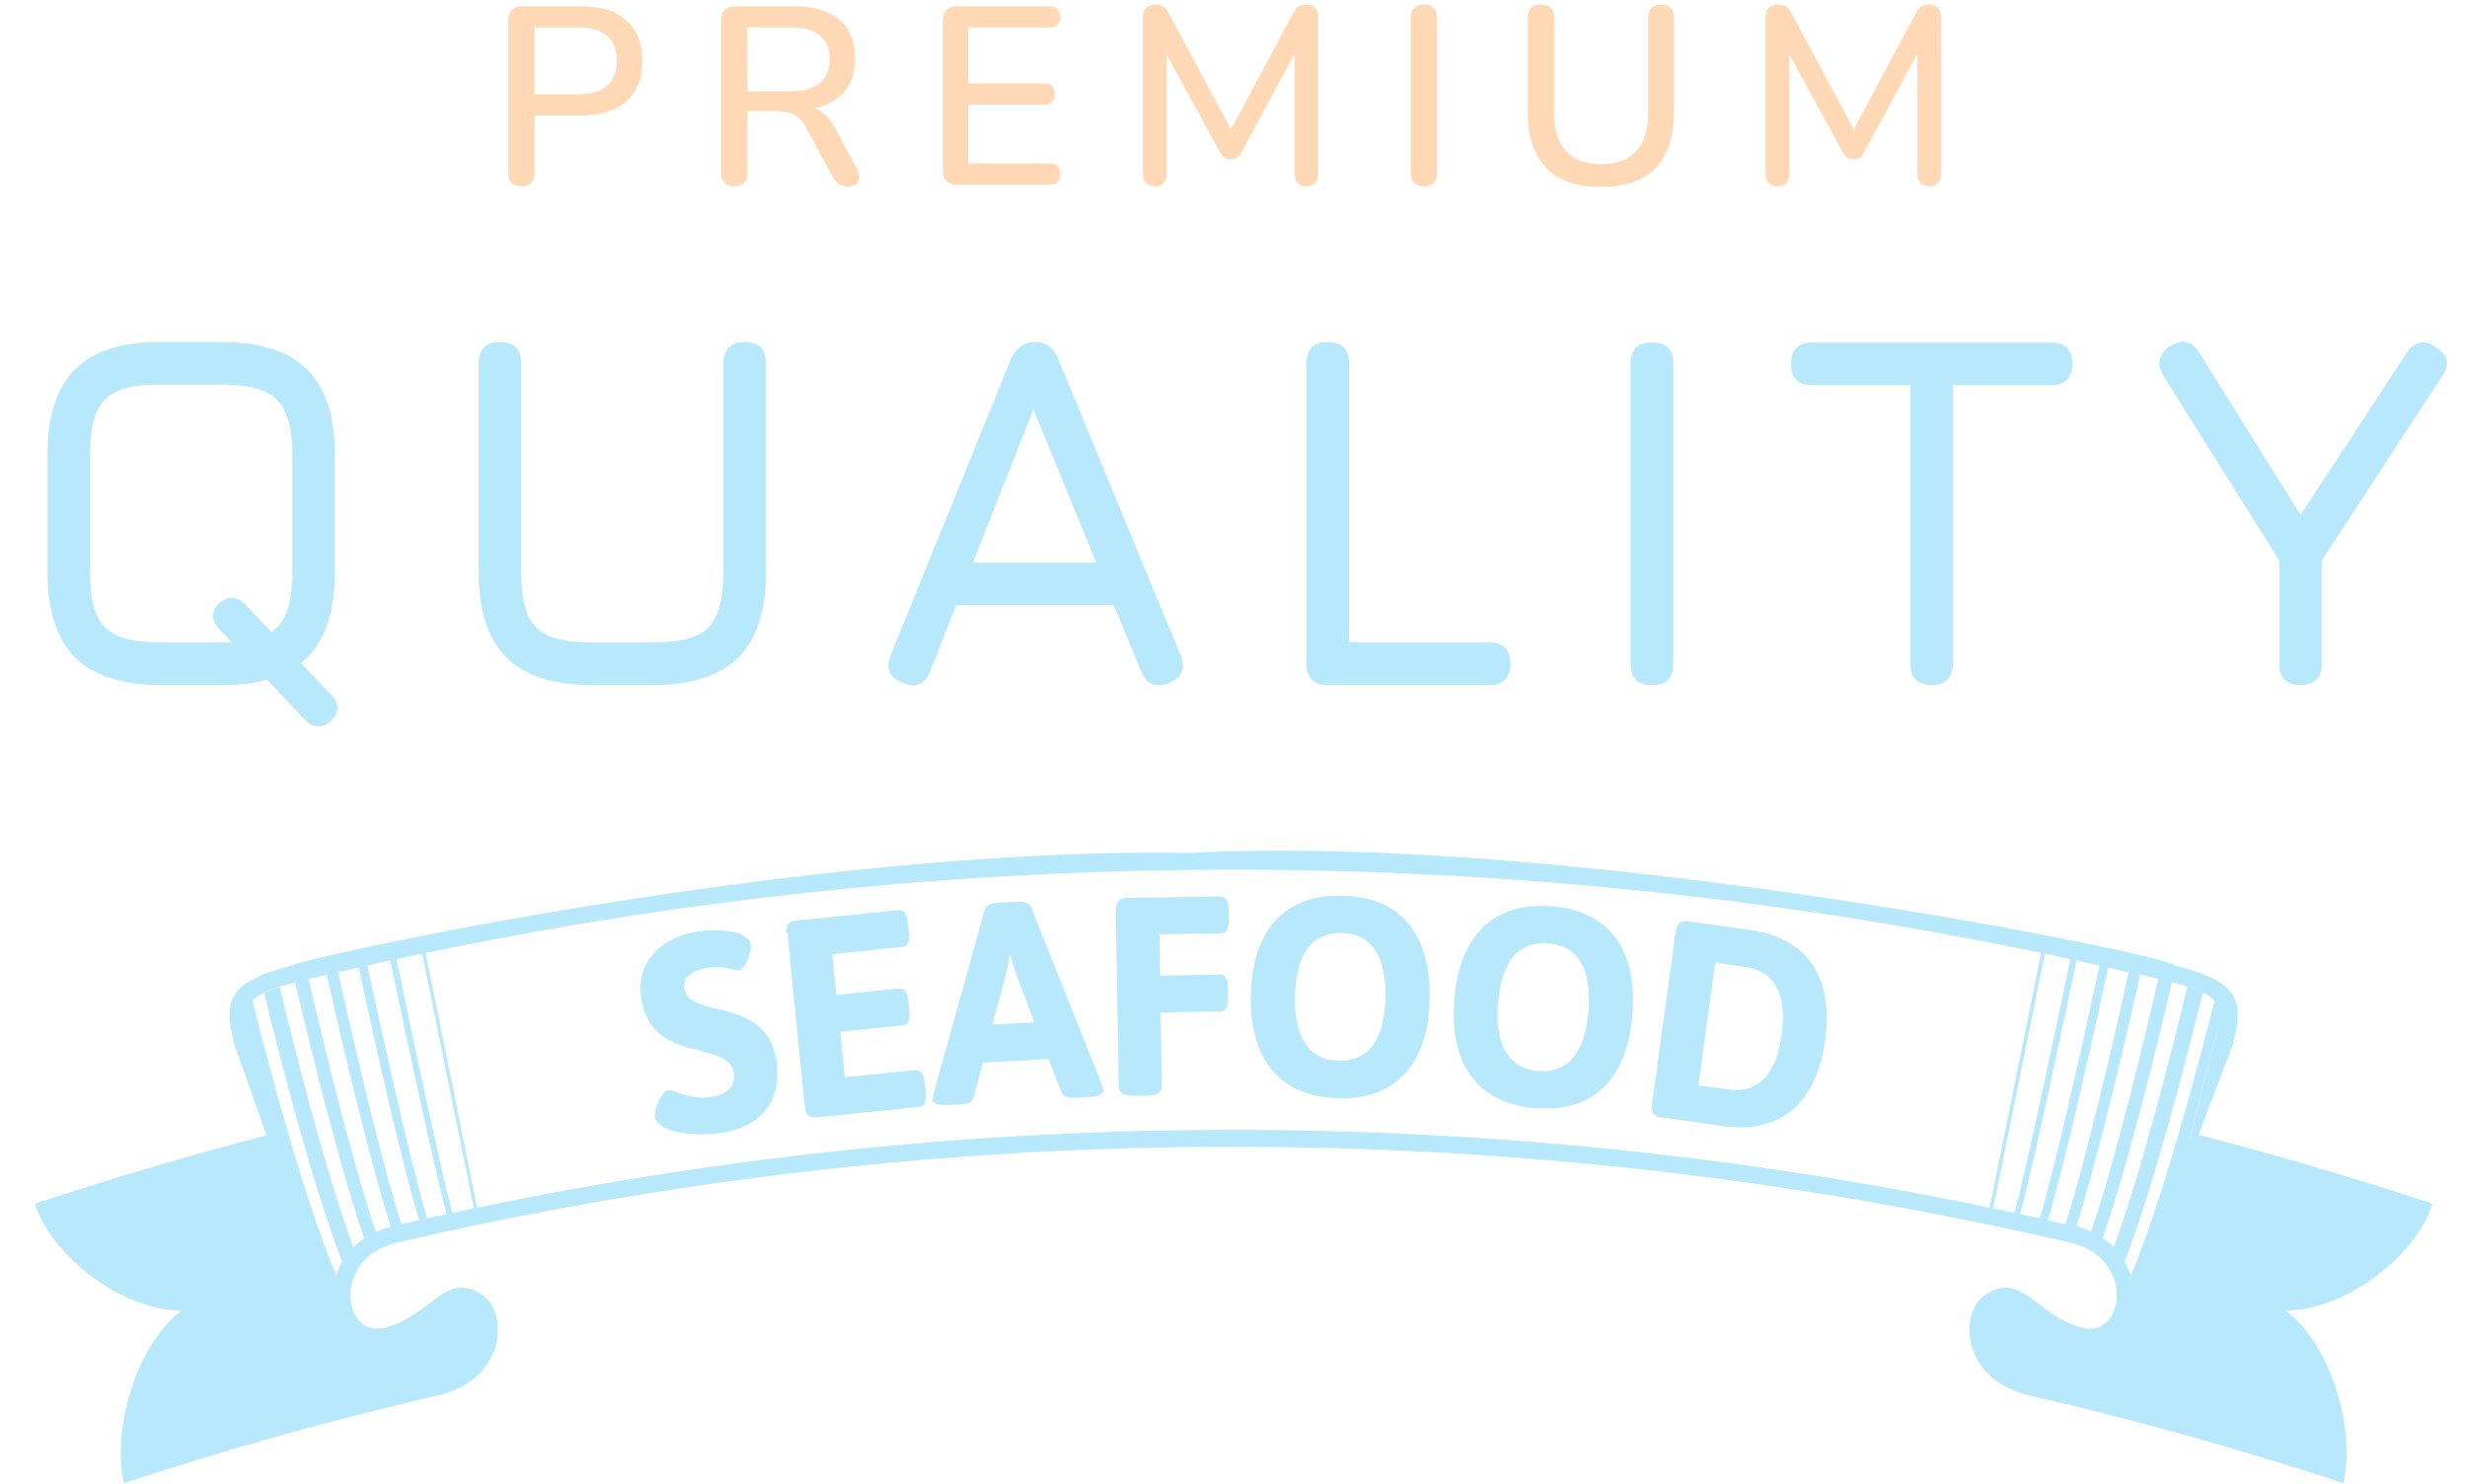 <svg width="236" height="142" viewBox="0 0 236 142" fill="none" xmlns="http://www.w3.org/2000/svg">
<path d="M218.65 125.396C224.256 125.348 231.012 120.373 232.7 115.161C225.288 112.709 217.83 110.52 210.324 108.568C211.403 105.712 212.482 102.832 213.584 99.976C214.64 95.882 214.475 93.954 208.002 92.359C208.189 91.526 150.747 79.649 113.734 81.601C76.744 80.982 27.91 91.883 28.027 92.359C21.577 93.954 21.389 95.882 22.445 99.976C23.453 102.856 24.485 105.736 25.494 108.616C18.058 110.567 10.67 112.733 3.328 115.161C5.04 120.373 11.772 125.348 17.378 125.396C12.898 128.728 10.693 137.058 11.866 141.89C21.764 138.629 31.756 135.844 41.842 133.512C48.433 132.012 48.715 125.562 46.041 123.825C42.476 121.587 41.256 125.967 36.752 127.038C32.788 128.014 31.709 120.373 37.925 118.898C62.976 113.066 88.496 110.02 114.039 109.734C142.232 109.425 170.449 112.471 198.103 118.898C204.319 120.373 203.217 128.014 199.276 127.038C194.773 125.967 193.553 121.587 189.988 123.825C187.314 125.538 187.572 132.012 194.186 133.512C204.272 135.844 214.264 138.629 224.163 141.89C225.359 137.082 223.131 128.752 218.65 125.396ZM209.479 108.901C210.253 105.759 211.051 102.641 211.848 99.499C212.083 98.571 212.271 97.833 212.317 97.215C212.271 97.833 212.106 98.571 211.872 99.499L209.503 108.901H209.479ZM212.224 96.405C212.294 96.643 212.294 96.929 212.294 97.238C212.294 96.929 212.294 96.667 212.224 96.405ZM202.208 119.302C202.208 119.302 202.302 119.421 202.372 119.469C201.762 118.826 200.988 118.255 200.074 117.85C200.472 118.041 200.848 118.231 201.153 118.446C203.545 111.519 206.454 99.69 207.767 93.978C208.33 94.12 208.799 94.239 209.245 94.382C207.791 100.523 204.835 112.186 202.208 119.302ZM198.619 117.351C200.707 110.829 203.569 98.5 204.741 93.24C205.328 93.382 205.891 93.502 206.477 93.644C205.187 99.285 202.372 110.996 200.05 117.827C199.558 117.612 199.042 117.422 198.479 117.303C198.526 117.303 198.572 117.327 198.643 117.351H198.619ZM24.157 95.715C23.993 95.929 23.875 96.144 23.805 96.382C23.875 96.144 23.993 95.906 24.157 95.715ZM23.899 98.262C23.969 98.643 24.086 99.047 24.204 99.523C24.086 99.071 23.993 98.643 23.899 98.262ZM23.735 97.238C23.735 97.548 23.805 97.881 23.899 98.238C23.828 97.857 23.758 97.548 23.735 97.238ZM32.155 122.016C29.176 114.899 25.892 102.76 24.157 95.739C24.743 95.049 25.986 94.525 28.402 93.954C28.355 93.954 28.308 93.978 28.238 94.001C29.575 99.714 32.46 111.567 34.852 118.493C34.454 118.755 34.102 119.041 33.797 119.35C31.17 112.21 28.215 100.547 26.76 94.43C26.151 94.62 25.658 94.787 25.259 94.977C26.831 101.427 29.974 113.614 32.742 120.707C32.483 121.135 32.296 121.587 32.155 122.063V122.016ZM33.234 119.945C33.234 119.945 33.164 120.016 33.14 120.064C33.164 120.016 33.211 119.993 33.234 119.945ZM35.955 117.85C33.633 111.019 30.818 99.309 29.528 93.668C30.114 93.525 30.677 93.383 31.264 93.263C32.437 98.524 35.298 110.853 37.386 117.374C37.433 117.374 37.48 117.351 37.55 117.327C36.964 117.47 36.447 117.66 35.978 117.85H35.955ZM43.273 116.042C42.171 111.995 39.262 98.262 37.925 91.764C37.738 91.812 37.526 91.859 37.339 91.883C38.136 95.715 41.444 111.472 42.734 116.161C42.1 116.303 41.467 116.446 40.857 116.565C39.168 110.9 36.143 97.072 35.134 92.359C34.853 92.43 34.571 92.478 34.313 92.549C35.322 97.262 38.324 110.9 40.083 116.732C39.52 116.851 38.957 116.994 38.394 117.113C36.354 110.734 33.492 98.238 32.343 93.002C35.017 92.383 37.691 91.788 40.388 91.24C42.03 99.357 43.695 107.497 45.337 115.613C44.657 115.756 43.977 115.899 43.297 116.042H43.273ZM45.642 115.542C44 107.425 42.358 99.285 40.716 91.169C91.685 80.553 144.273 80.553 195.265 91.169C193.623 99.285 191.981 107.425 190.34 115.542C142.607 105.617 93.374 105.617 45.666 115.542H45.642ZM190.668 115.613C192.31 107.497 193.975 99.357 195.617 91.24C196.438 91.407 197.236 91.574 198.056 91.764C196.72 98.262 193.811 111.995 192.709 116.042C192.028 115.899 191.348 115.756 190.668 115.613ZM193.248 116.161C194.538 111.472 197.845 95.715 198.643 91.883C199.37 92.05 200.121 92.216 200.848 92.359C199.839 97.072 196.837 110.9 195.125 116.565C194.491 116.422 193.858 116.28 193.248 116.161ZM195.899 116.756C197.658 110.924 200.66 97.286 201.669 92.573C202.325 92.716 202.982 92.883 203.639 93.025C202.49 98.286 199.628 110.758 197.587 117.136C197.024 117.017 196.462 116.875 195.899 116.756ZM202.372 119.54C202.724 119.921 203.029 120.326 203.24 120.683C206.008 113.59 209.151 101.404 210.722 94.953C211.614 95.382 212.036 95.834 212.2 96.429C212.13 96.191 212.013 95.953 211.848 95.763C210.089 102.808 206.829 114.923 203.85 122.04C203.897 122.206 203.944 122.373 203.967 122.539C203.709 121.468 203.217 120.421 202.372 119.54Z" fill="#B7E8FB"/>
<path d="M63.954 104.307C64.423 104.236 65.901 105.259 68.012 104.95C69.138 104.783 70.451 104.236 70.194 102.617C69.724 99.452 62.289 101.856 61.351 95.548C60.764 91.621 63.72 89.574 66.792 89.122C69.584 88.694 71.695 89.384 71.812 90.288C71.929 91.002 71.343 92.74 70.71 92.835C70.358 92.883 69.443 92.335 67.684 92.597C65.62 92.906 65.362 93.93 65.455 94.549C65.901 97.595 73.337 95.215 74.275 101.499C74.931 105.95 72.07 107.901 69.185 108.354C65.174 108.949 62.782 107.854 62.641 106.925C62.523 106.092 63.368 104.379 63.931 104.307H63.954Z" fill="#B7E8FB"/>
<path d="M75.237 89.265C75.166 88.504 75.448 88.147 76.198 88.075L85.909 87.076C86.472 87.028 86.753 87.409 86.847 88.337L86.941 89.17C87.035 90.122 86.847 90.551 86.284 90.598L79.599 91.288L79.998 95.192L85.956 94.573C86.519 94.525 86.8 94.906 86.894 95.835L86.988 96.668C87.082 97.62 86.894 98.048 86.331 98.096L80.373 98.715L80.819 103.07L87.527 102.38C88.09 102.332 88.372 102.713 88.466 103.641L88.559 104.474C88.653 105.427 88.466 105.855 87.903 105.903L78.168 106.902C77.418 106.974 77.066 106.688 76.996 105.926L75.33 89.242L75.237 89.265Z" fill="#B7E8FB"/>
<path d="M89.286 104.711L94.212 87.003C94.353 86.551 94.939 86.384 95.69 86.361L97.074 86.289C97.848 86.242 98.434 86.337 98.622 86.765L105.424 103.807C105.494 103.997 105.518 104.164 105.541 104.283C105.541 104.664 105.166 104.902 104.251 104.949L103.078 105.021C102.304 105.068 101.718 104.973 101.554 104.545L100.31 101.308L94.024 101.665L93.133 105.021C93.016 105.425 92.57 105.616 91.937 105.663L90.881 105.711C89.755 105.783 89.239 105.592 89.216 105.211C89.216 105.068 89.263 104.902 89.286 104.711ZM98.95 97.809L97.167 93.073C97.027 92.739 96.675 91.359 96.675 91.359H96.558C96.558 91.359 96.393 92.644 96.253 93.12L94.939 98.023L98.927 97.809H98.95Z" fill="#B7E8FB"/>
<path d="M106.761 87.004C106.761 86.242 107.066 85.909 107.816 85.909L116.729 85.766C117.292 85.766 117.527 86.171 117.55 87.099V87.932C117.574 88.884 117.339 89.289 116.776 89.289L110.912 89.384L110.983 93.335L116.659 93.24C117.222 93.24 117.456 93.621 117.48 94.573V95.406C117.503 96.358 117.269 96.762 116.706 96.762L111.03 96.858L111.147 103.95C111.147 104.522 110.678 104.831 109.552 104.831H108.637C107.511 104.855 107.042 104.569 107.019 103.998L106.737 86.956L106.761 87.004Z" fill="#B7E8FB"/>
<path d="M128.457 85.695C133.946 85.838 136.901 89.336 136.761 95.596C136.62 101.856 133.5 105.212 127.988 105.069C122.5 104.926 119.521 101.427 119.661 95.168C119.802 88.908 122.969 85.552 128.457 85.695ZM132.538 95.477C132.632 91.502 131.225 89.336 128.363 89.265C125.502 89.194 123.977 91.288 123.883 95.263C123.79 99.238 125.22 101.451 128.082 101.499C130.944 101.546 132.445 99.452 132.538 95.453V95.477Z" fill="#B7E8FB"/>
<path d="M148.394 86.694C153.86 87.123 156.651 90.788 156.158 97.024C155.689 103.26 152.382 106.449 146.917 106.021C141.452 105.593 138.637 101.927 139.13 95.691C139.599 89.455 142.929 86.266 148.418 86.718L148.394 86.694ZM151.96 96.691C152.265 92.716 150.975 90.479 148.113 90.241C145.251 90.003 143.61 92.026 143.305 96.001C143 99.975 144.313 102.237 147.175 102.475C150.013 102.689 151.655 100.666 151.96 96.691Z" fill="#B7E8FB"/>
<path d="M160.333 89.074C160.427 88.313 160.802 88.051 161.53 88.146L167.44 88.979C172.882 89.741 175.439 93.501 174.594 99.547C173.75 105.593 170.302 108.496 164.86 107.735L158.949 106.902C158.199 106.806 157.941 106.426 158.035 105.688L160.31 89.074H160.333ZM165.353 104.236C168.191 104.64 169.927 102.784 170.443 98.976C170.959 95.168 169.786 92.906 166.971 92.502L164.086 92.097L162.468 103.831L165.353 104.236Z" fill="#B7E8FB"/>
<path d="M49.885 17.833C49.482 17.833 49.168 17.72 48.942 17.494C48.732 17.268 48.627 16.953 48.627 16.55V1.889C48.627 1.47 48.74 1.155 48.966 0.946C49.192 0.72 49.506 0.607 49.91 0.607H55.692C57.531 0.607 58.95 1.067 59.95 1.986C60.95 2.889 61.45 4.163 61.45 5.808C61.45 7.47 60.95 8.76 59.95 9.679C58.95 10.583 57.531 11.034 55.692 11.034H51.144V16.55C51.144 16.953 51.039 17.268 50.829 17.494C50.619 17.72 50.305 17.833 49.885 17.833ZM51.144 9.026H55.329C56.539 9.026 57.45 8.76 58.063 8.228C58.692 7.679 59.006 6.873 59.006 5.808C59.006 4.76 58.692 3.97 58.063 3.437C57.45 2.889 56.539 2.615 55.329 2.615H51.144V9.026ZM70.247 17.833C69.843 17.833 69.529 17.72 69.303 17.494C69.093 17.268 68.989 16.953 68.989 16.55V1.889C68.989 1.47 69.102 1.155 69.327 0.946C69.553 0.72 69.868 0.607 70.271 0.607H76.053C77.892 0.607 79.311 1.042 80.311 1.913C81.311 2.784 81.811 4.018 81.811 5.615C81.811 6.647 81.585 7.534 81.134 8.276C80.682 9.018 80.021 9.583 79.15 9.97C78.295 10.357 77.263 10.55 76.053 10.55L76.271 10.212H76.9C77.545 10.212 78.102 10.373 78.569 10.695C79.053 11.018 79.489 11.534 79.876 12.244L81.956 16.115C82.118 16.405 82.19 16.687 82.174 16.962C82.174 17.22 82.077 17.429 81.884 17.591C81.706 17.752 81.448 17.833 81.109 17.833C80.755 17.833 80.464 17.76 80.239 17.615C80.029 17.453 79.835 17.22 79.658 16.913L77.118 12.22C76.779 11.591 76.392 11.171 75.956 10.962C75.521 10.736 74.948 10.623 74.239 10.623H71.505V16.55C71.505 16.953 71.4 17.268 71.19 17.494C70.981 17.72 70.666 17.833 70.247 17.833ZM71.505 8.736H75.642C76.868 8.736 77.795 8.478 78.424 7.962C79.053 7.446 79.368 6.679 79.368 5.663C79.368 4.663 79.053 3.905 78.424 3.389C77.795 2.873 76.868 2.615 75.642 2.615H71.505V8.736ZM91.555 17.663C91.12 17.663 90.781 17.55 90.539 17.325C90.313 17.083 90.2 16.744 90.2 16.308V1.962C90.2 1.526 90.313 1.196 90.539 0.97C90.781 0.728 91.12 0.607 91.555 0.607H100.386C100.725 0.607 100.983 0.696 101.16 0.873C101.337 1.034 101.426 1.276 101.426 1.599C101.426 1.937 101.337 2.196 101.16 2.373C100.983 2.55 100.725 2.639 100.386 2.639H92.62V7.986H99.854C100.208 7.986 100.466 8.075 100.628 8.252C100.805 8.429 100.894 8.679 100.894 9.002C100.894 9.341 100.805 9.599 100.628 9.776C100.466 9.937 100.208 10.018 99.854 10.018H92.62V15.631H100.386C100.725 15.631 100.983 15.72 101.16 15.897C101.337 16.075 101.426 16.325 101.426 16.647C101.426 16.986 101.337 17.244 101.16 17.421C100.983 17.583 100.725 17.663 100.386 17.663H91.555ZM110.496 17.833C110.125 17.833 109.834 17.728 109.625 17.518C109.431 17.308 109.334 17.018 109.334 16.647V1.623C109.334 1.236 109.439 0.946 109.649 0.752C109.858 0.542 110.141 0.437 110.496 0.437C110.834 0.437 111.092 0.502 111.27 0.631C111.463 0.744 111.641 0.954 111.802 1.26L118.141 13.091H117.391L123.705 1.26C123.866 0.954 124.036 0.744 124.213 0.631C124.391 0.502 124.649 0.437 124.987 0.437C125.342 0.437 125.616 0.542 125.81 0.752C126.004 0.946 126.1 1.236 126.1 1.623V16.647C126.1 17.018 126.004 17.308 125.81 17.518C125.633 17.728 125.358 17.833 124.987 17.833C124.616 17.833 124.334 17.728 124.141 17.518C123.947 17.308 123.85 17.018 123.85 16.647V4.163H124.383L118.77 14.542C118.641 14.784 118.504 14.962 118.358 15.075C118.213 15.187 118.012 15.244 117.754 15.244C117.495 15.244 117.286 15.187 117.125 15.075C116.963 14.945 116.818 14.768 116.689 14.542L111.028 4.139H111.608V16.647C111.608 17.018 111.512 17.308 111.318 17.518C111.141 17.728 110.866 17.833 110.496 17.833ZM136.221 17.833C135.818 17.833 135.503 17.72 135.278 17.494C135.068 17.268 134.963 16.953 134.963 16.55V1.72C134.963 1.3 135.068 0.986 135.278 0.776C135.503 0.55 135.818 0.437 136.221 0.437C136.624 0.437 136.931 0.55 137.14 0.776C137.366 0.986 137.479 1.3 137.479 1.72V16.55C137.479 16.953 137.374 17.268 137.165 17.494C136.955 17.72 136.64 17.833 136.221 17.833ZM153.17 17.881C152.025 17.881 151.017 17.736 150.146 17.445C149.275 17.139 148.541 16.687 147.945 16.091C147.364 15.494 146.921 14.752 146.614 13.865C146.308 12.978 146.154 11.954 146.154 10.792V1.696C146.154 1.276 146.259 0.962 146.469 0.752C146.695 0.542 147.009 0.437 147.412 0.437C147.816 0.437 148.122 0.542 148.332 0.752C148.558 0.962 148.671 1.276 148.671 1.696V10.744C148.671 12.405 149.05 13.647 149.808 14.47C150.582 15.292 151.703 15.704 153.17 15.704C154.654 15.704 155.775 15.292 156.533 14.47C157.291 13.647 157.67 12.405 157.67 10.744V1.696C157.67 1.276 157.775 0.962 157.985 0.752C158.211 0.542 158.517 0.437 158.904 0.437C159.308 0.437 159.614 0.542 159.824 0.752C160.033 0.962 160.138 1.276 160.138 1.696V10.792C160.138 12.341 159.872 13.647 159.34 14.712C158.824 15.76 158.05 16.55 157.017 17.083C155.985 17.615 154.703 17.881 153.17 17.881ZM170.067 17.833C169.696 17.833 169.406 17.728 169.196 17.518C169.003 17.308 168.906 17.018 168.906 16.647V1.623C168.906 1.236 169.011 0.946 169.22 0.752C169.43 0.542 169.712 0.437 170.067 0.437C170.406 0.437 170.664 0.502 170.841 0.631C171.035 0.744 171.212 0.954 171.374 1.26L177.712 13.091H176.962L183.277 1.26C183.438 0.954 183.607 0.744 183.785 0.631C183.962 0.502 184.22 0.437 184.559 0.437C184.914 0.437 185.188 0.542 185.382 0.752C185.575 0.946 185.672 1.236 185.672 1.623V16.647C185.672 17.018 185.575 17.308 185.382 17.518C185.204 17.728 184.93 17.833 184.559 17.833C184.188 17.833 183.906 17.728 183.712 17.518C183.519 17.308 183.422 17.018 183.422 16.647V4.163H183.954L178.341 14.542C178.212 14.784 178.075 14.962 177.93 15.075C177.785 15.187 177.583 15.244 177.325 15.244C177.067 15.244 176.857 15.187 176.696 15.075C176.535 14.945 176.39 14.768 176.261 14.542L170.599 4.139H171.18V16.647C171.18 17.018 171.083 17.308 170.89 17.518C170.712 17.728 170.438 17.833 170.067 17.833Z" fill="#FFD8B5"/>
<path d="M31.789 66.598C32.127 66.953 32.289 67.34 32.273 67.76C32.273 68.195 32.063 68.598 31.643 68.969C30.853 69.711 30.047 69.695 29.224 68.921L20.902 60.114C20.547 59.743 20.369 59.348 20.369 58.929C20.369 58.493 20.563 58.098 20.95 57.743C21.756 56.986 22.579 57.002 23.418 57.792L31.789 66.598ZM15.386 65.534C11.692 65.534 8.958 64.655 7.184 62.897C5.426 61.123 4.547 58.389 4.547 54.695V43.518C4.547 39.792 5.434 37.058 7.208 35.316C8.982 33.558 11.708 32.695 15.386 32.727H21.192C24.902 32.727 27.636 33.606 29.393 35.365C31.152 37.123 32.031 39.856 32.031 43.566V54.695C32.031 58.389 31.152 61.123 29.393 62.897C27.636 64.655 24.902 65.534 21.192 65.534H15.386ZM15.386 61.469H21.192C22.918 61.469 24.273 61.268 25.256 60.864C26.24 60.445 26.934 59.743 27.337 58.76C27.756 57.776 27.966 56.421 27.966 54.695V43.566C27.966 41.856 27.756 40.51 27.337 39.526C26.934 38.542 26.24 37.84 25.256 37.421C24.273 37.002 22.918 36.792 21.192 36.792H15.386C13.676 36.776 12.329 36.969 11.345 37.373C10.361 37.776 9.66 38.469 9.24 39.453C8.821 40.437 8.611 41.792 8.611 43.518V54.695C8.611 56.421 8.813 57.776 9.216 58.76C9.636 59.743 10.337 60.445 11.321 60.864C12.305 61.268 13.66 61.469 15.386 61.469ZM56.63 65.534C52.937 65.534 50.203 64.655 48.429 62.897C46.671 61.123 45.792 58.389 45.792 54.695V34.76C45.792 34.082 45.961 33.574 46.3 33.236C46.639 32.897 47.147 32.727 47.824 32.727C48.502 32.727 49.01 32.897 49.348 33.236C49.687 33.574 49.856 34.082 49.856 34.76V54.695C49.856 56.421 50.058 57.776 50.461 58.76C50.88 59.743 51.582 60.445 52.566 60.864C53.55 61.268 54.905 61.469 56.63 61.469H62.437C64.163 61.469 65.517 61.268 66.501 60.864C67.485 60.445 68.179 59.743 68.582 58.76C69.001 57.776 69.211 56.421 69.211 54.695V34.76C69.211 34.082 69.38 33.574 69.719 33.236C70.058 32.897 70.566 32.727 71.243 32.727C71.921 32.727 72.429 32.897 72.767 33.236C73.106 33.574 73.276 34.082 73.276 34.76V54.695C73.276 58.389 72.397 61.123 70.638 62.897C68.88 64.655 66.147 65.534 62.437 65.534H56.63ZM86.37 65.34C85.08 64.84 84.693 63.953 85.209 62.679L96.725 34.324C97.209 33.26 97.967 32.727 98.999 32.727H99.096C100.144 32.776 100.854 33.308 101.225 34.324L112.935 62.679C113.451 63.953 113.08 64.84 111.822 65.34C110.548 65.84 109.66 65.469 109.16 64.227L106.548 57.889H91.475L88.983 64.227C88.483 65.485 87.612 65.856 86.37 65.34ZM93.072 53.824H104.878L98.854 39.163L93.072 53.824ZM127.016 65.534C125.661 65.534 124.984 64.856 124.984 63.502V34.76C124.984 33.405 125.661 32.727 127.016 32.727C128.371 32.727 129.048 33.405 129.048 34.76V61.469H142.451C143.806 61.469 144.484 62.147 144.484 63.502C144.484 64.856 143.806 65.534 142.451 65.534H127.016ZM158.033 65.534C157.339 65.534 156.823 65.373 156.484 65.05C156.162 64.711 156.001 64.195 156.001 63.502V34.808C156.001 34.098 156.162 33.582 156.484 33.26C156.823 32.937 157.339 32.776 158.033 32.776C158.742 32.776 159.259 32.937 159.581 33.26C159.904 33.582 160.065 34.098 160.065 34.808V63.502C160.065 64.195 159.904 64.711 159.581 65.05C159.259 65.373 158.742 65.534 158.033 65.534ZM184.79 65.534C184.113 65.534 183.605 65.365 183.266 65.026C182.927 64.687 182.758 64.179 182.758 63.502V36.84H173.371C172.694 36.84 172.186 36.671 171.847 36.332C171.508 35.994 171.339 35.486 171.339 34.808C171.339 34.131 171.508 33.623 171.847 33.284C172.186 32.945 172.694 32.776 173.371 32.776H196.21C196.887 32.776 197.395 32.945 197.734 33.284C198.073 33.623 198.242 34.131 198.242 34.808C198.242 35.486 198.073 35.994 197.734 36.332C197.395 36.671 196.887 36.84 196.21 36.84H186.823V63.502C186.823 64.147 186.645 64.647 186.29 65.002C185.952 65.356 185.452 65.534 184.79 65.534ZM220.078 65.534C218.724 65.534 218.046 64.856 218.046 63.502V53.631L206.966 35.969C206.288 34.808 206.498 33.856 207.595 33.115C208.756 32.405 209.691 32.615 210.401 33.744L220.078 49.276L230.24 33.744C230.578 33.211 230.99 32.897 231.474 32.8C231.957 32.687 232.465 32.824 232.998 33.211C234.175 33.937 234.385 34.856 233.627 35.969L222.111 53.631V63.502C222.111 64.856 221.433 65.534 220.078 65.534Z" fill="#B7E8FB"/>
</svg>
